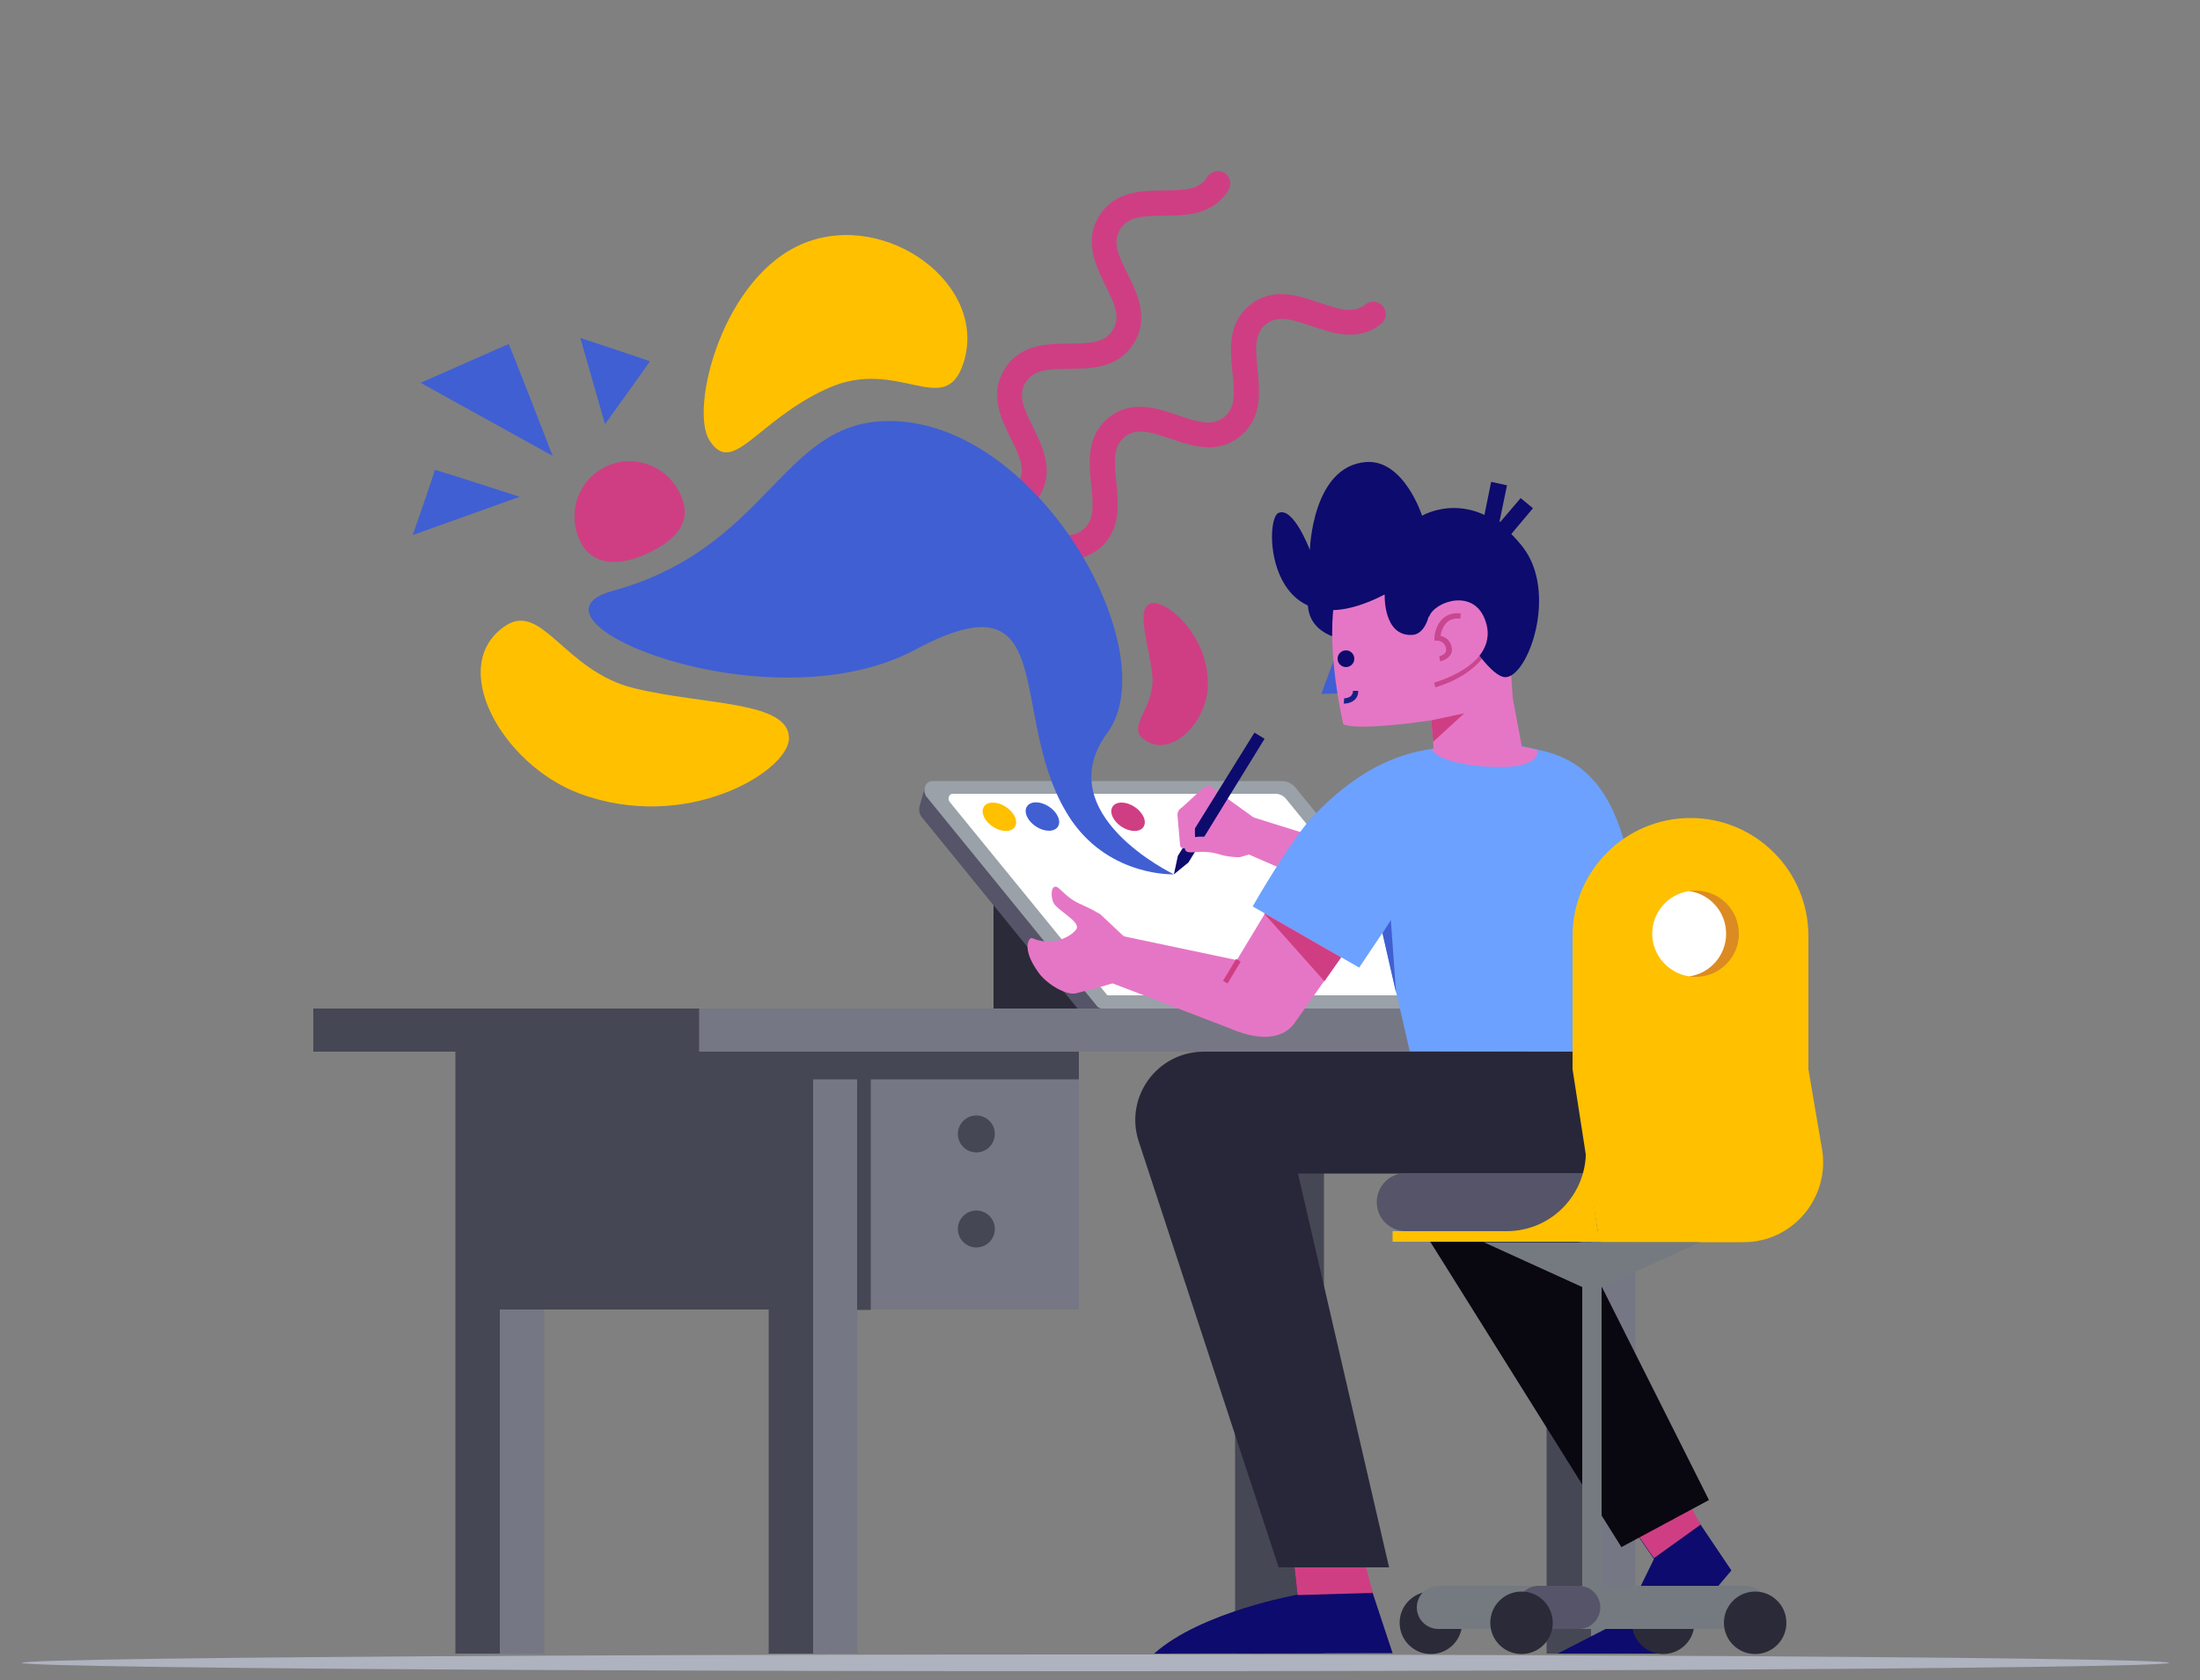 <?xml version="1.0" encoding="utf-8"?>
<!-- Generator: Adobe Illustrator 26.0.3, SVG Export Plug-In . SVG Version: 6.00 Build 0)  -->
<svg version="1.1" id="Layer_1" xmlns="http://www.w3.org/2000/svg" xmlns:xlink="http://www.w3.org/1999/xlink" x="0px" y="0px"
	 viewBox="0 0 500 381.8" style="enable-background:new 0 0 500 381.8;" xml:space="preserve">
<rect x="0" y="0" width="500" height="381.8" fill="#808080" stroke="none"/>
<style type="text/css">
	.st0{fill:#AFB2BF;}
	.st1{fill:#464754;}
	.st2{fill:#767784;}
	.st3{fill:#2B2A38;}
	.st4{fill:#555468;}
	.st5{fill:#9AA1A8;}
	.st6{fill:#FFFFFF;}
	.st7{fill:#FFC000;}
	.st8{fill:#405FD3;}
	.st9{fill:#CF3E83;}
	.st10{fill:#E576C6;}
	.st11{fill:#0D0B6D;}
	.st12{fill:#C94791;}
	.st13{fill:#182084;}
	.st14{fill:#1A1D21;}
	.st15{fill:#09070F;}
	.st16{fill:#282739;}
	.st17{fill:#6CA1FF;}
	.st18{fill:#DB8B21;}
	.st19{fill:#747A7F;}
</style>
<g>
	<ellipse class="st0" cx="249" cy="377.9" rx="244" ry="1.9"/>
	<g>
		<g>
			<rect x="280.7" y="239" class="st1" width="10.1" height="136.8"/>
		</g>
		<g>
			<rect x="290.8" y="239" class="st1" width="10.1" height="136.8"/>
		</g>
		<g>
			<rect x="351.5" y="239" class="st1" width="10.1" height="136.8"/>
		</g>
		<g>
			<rect x="361.6" y="239" class="st2" width="10.1" height="136.8"/>
		</g>
		<g>
			<rect x="225.8" y="177.9" class="st3" width="31.3" height="52.5"/>
		</g>
		<g>
			<path class="st4" d="M330.6,229.2h-85.7l-35.4-43.5c-0.6-0.7-0.7-1.7-0.5-2.5l1.2-4.2l78.4-1.4L330.6,229.2z"/>
		</g>
		<g>
			<path class="st5" d="M331.1,229.2h-80.6c-0.5,0-1-0.2-1.3-0.7l-38.6-47.4c-1.1-1.4-0.3-3.6,1.3-3.6h79.4c1.3,0,2.5,0.6,3.3,1.7
				l37.8,46.4C333.6,227,332.7,229.2,331.1,229.2z"/>
		</g>
		<g>
			<path class="st6" d="M326,226.2h-74.2c-0.1,0-0.2,0-0.2-0.1l-35.8-43.9c-0.5-0.7-0.1-1.8,0.7-1.8h73.4c1,0,1.9,0.5,2.5,1.3
				l34.4,42.2C327.5,224.8,327,226.2,326,226.2z"/>
		</g>
		<g>
			<rect x="158.9" y="229.2" class="st2" width="242.2" height="9.8"/>
		</g>
		<g>
			<rect x="103.5" y="239" class="st1" width="10.1" height="136.8"/>
		</g>
		<g>
			<rect x="113.6" y="239" class="st2" width="10.1" height="136.8"/>
		</g>
		<g>
			<rect x="174.7" y="239" class="st1" width="10.1" height="136.8"/>
		</g>
		<g>
			<rect x="105.5" y="239" class="st1" width="79.3" height="58.6"/>
		</g>
		<g>
			<rect x="184.8" y="239" class="st2" width="10.1" height="136.8"/>
		</g>
		<g>
			<rect x="192.2" y="239" class="st2" width="53" height="58.6"/>
		</g>
		<g>
			<rect x="71.2" y="229.2" class="st1" width="87.7" height="9.8"/>
		</g>
		<g>
			<rect x="109.1" y="239" class="st1" width="136.1" height="6.3"/>
		</g>
		<g>
			<rect x="194.8" y="243.2" class="st1" width="3.1" height="54.5"/>
		</g>
		<g>
			<circle class="st1" cx="221.9" cy="279.3" r="4.2"/>
		</g>
		<g>
			<circle class="st1" cx="221.9" cy="257.7" r="4.2"/>
		</g>
		<g>
			
				<ellipse transform="matrix(0.55 -0.835 0.835 0.55 -52.802 273.255)" class="st7" cx="227.2" cy="185.6" rx="2.7" ry="4.2"/>
		</g>
		<g>
			
				<ellipse transform="matrix(0.55 -0.835 0.835 0.55 -48.409 281.382)" class="st8" cx="237" cy="185.6" rx="2.7" ry="4.2"/>
		</g>
		<g>
			
				<ellipse transform="matrix(0.55 -0.835 0.835 0.55 -44.015 289.509)" class="st3" cx="246.7" cy="185.6" rx="2.7" ry="4.2"/>
		</g>
		<g>
			
				<ellipse transform="matrix(0.55 -0.835 0.835 0.55 -39.622 297.635)" class="st9" cx="256.4" cy="185.6" rx="2.7" ry="4.2"/>
		</g>
	</g>
	<g>
		<g>
			<path class="st7" d="M161.2,100c-4.5-7.2,3-37.4,21.7-44.8s41.7,9.5,36.1,27.2c-4.2,13.2-14.8-1.5-31,5.9
				C171.8,95.7,166.5,108.5,161.2,100z"/>
		</g>
		<g>
			<path class="st9" d="M209.2,123c-0.5,0-1-0.1-1.5-0.4c-1.3-0.8-1.7-2.6-0.9-3.9c3.5-5.7,9.7-5.8,14.7-5.8c5-0.1,8.1-0.2,9.9-3.1
				c1.8-2.9,0.5-5.8-1.7-10.2c-2.2-4.5-4.9-10-1.4-15.7c3.5-5.7,9.7-5.8,14.7-5.8c5-0.1,8.1-0.2,9.9-3.1c1.8-2.9,0.5-5.8-1.7-10.2
				c-2.2-4.5-4.9-10-1.4-15.7c3.5-5.7,9.7-5.8,14.7-5.8c5-0.1,8.1-0.2,9.9-3.1c0.8-1.3,2.6-1.7,3.9-0.9c1.3,0.8,1.7,2.6,0.9,3.9
				c-3.5,5.7-9.7,5.8-14.7,5.8c-5,0.1-8.1,0.2-9.9,3.1c-1.8,2.9-0.5,5.8,1.7,10.2c2.2,4.5,4.9,10,1.4,15.7
				c-3.5,5.7-9.7,5.8-14.7,5.8c-5,0.1-8.1,0.2-9.9,3.1c-1.8,2.9-0.5,5.8,1.7,10.2c2.2,4.5,4.9,10,1.4,15.7
				c-3.5,5.7-9.7,5.8-14.7,5.8c-5,0.1-8.1,0.2-9.9,3.1C211,122.5,210.1,123,209.2,123z"/>
		</g>
		<g>
			<path class="st9" d="M242.6,127.2c-3,0-6-1-8.7-1.9c-4.7-1.6-7.7-2.5-10.4-0.4c-1.2,1-3,0.8-4-0.4c-1-1.2-0.8-3,0.4-4
				c5.2-4.2,11.1-2.1,15.8-0.5c4.7,1.6,7.7,2.5,10.4,0.4c2.6-2.1,2.4-5.3,1.9-10.2c-0.5-4.9-1.2-11.1,4-15.3
				c5.2-4.2,11.1-2.1,15.8-0.5c4.7,1.6,7.7,2.5,10.4,0.4c2.6-2.1,2.4-5.3,1.9-10.2c-0.5-4.9-1.2-11.1,4-15.3
				c5.2-4.2,11.1-2.1,15.8-0.5c4.7,1.6,7.7,2.5,10.4,0.4c1.2-1,3-0.8,4,0.4c1,1.2,0.8,3-0.4,4c-5.2,4.2-11.1,2.1-15.8,0.5
				c-4.7-1.6-7.7-2.5-10.4-0.4c-2.6,2.1-2.4,5.3-1.9,10.2c0.5,4.9,1.2,11.1-4,15.3c-5.2,4.2-11.1,2.1-15.8,0.5
				c-4.7-1.6-7.7-2.5-10.4-0.4c-2.6,2.1-2.4,5.3-1.9,10.2c0.5,4.9,1.2,11.1-4,15.3C247.4,126.5,245,127.2,242.6,127.2z"/>
		</g>
		<g>
			<path class="st7" d="M179.3,168c-0.4,7.4-23.4,21.4-47.7,12.3c-17.5-6.6-30.2-29.1-16.7-38.1c8.3-5.5,13.5,10.4,29.2,14.2
				C159.9,160.3,179.7,159.2,179.3,168z"/>
		</g>
		<g>
			<path class="st9" d="M261.8,137.1c3.4-0.7,13.2,7.5,12.7,19.1c-0.4,8.3-8.7,16.5-14.7,11.7c-3.7-2.9,2.7-7,2.1-14.3
				C261.2,146.4,257.8,137.9,261.8,137.1z"/>
		</g>
		<g>
			<path class="st9" d="M137.2,106.3c6.1-3.3,13.7-0.9,17,5.2c3.3,6.1,0.6,10.2-5.5,13.5c-6.1,3.3-13.4,4.5-16.7-1.7
				C128.8,117.1,131.1,109.5,137.2,106.3z"/>
		</g>
		<g>
			<path class="st8" d="M131.9,76.8l5.6,19.6c0,0,10.3-14.3,10.2-14.3C147.6,82,131.9,76.8,131.9,76.8z"/>
		</g>
		<g>
			<path class="st8" d="M93.8,121.6l24.3-8.7c0,0-19.4-6.3-19.3-6.1S93.8,121.6,93.8,121.6z"/>
		</g>
		<g>
			<path class="st8" d="M95.6,87l30,16.6c0,0-9.9-25.6-10-25.4C115.5,78.2,95.6,87,95.6,87z"/>
		</g>
		<g>
			<path class="st8" d="M266.8,198.7c0,0-28.7-13.7-15.1-32.2c13.6-18.6-16.3-71.9-50.6-70.8c-23.7,0.7-26.6,28.9-61.9,38.6
				c-23.6,6.5,35.5,31.2,68.9,13.3c34.1-18.2,20,16.6,35.6,39.1C252.6,199.3,266.8,198.7,266.8,198.7z"/>
		</g>
	</g>
	<g>
		<g>
			<circle class="st3" cx="325.2" cy="368.8" r="7.1"/>
		</g>
		<g>
			<path class="st10" d="M282.4,189.5L282.4,189.5c1.6-2.5,3.5-3.1,2.4-3.8l-9.7-7c-1.1-0.8-3.1,2.6-3.6,3.8c-0.8,1.8-2,6.8-0.9,7.9
				l6.8,2.3C278.5,193.3,280.8,191.9,282.4,189.5z"/>
		</g>
		<g>
			<path class="st11" d="M300.6,126.8c0,0-10.5,15.9,5.5,18.7"/>
		</g>
		<g>
			<polygon class="st8" points="303.3,149.6 300.3,157.7 304.3,157.6 			"/>
		</g>
		<g>
			<path class="st10" d="M341.8,143.5c0.9-3.5,2,15.1,2,15.1l2.9,15.5l-20,6.6l-1.4-17c0,0-16.4,2.5-20,0.9c0,0-3.8-15.9-2.1-27.5
				l12.7-13.2l22,0L341.8,143.5z"/>
		</g>
		<g>
			<path class="st12" d="M326.2,156.2l-0.3-1.2c0.1,0,8.4-2.2,11.3-8.1l1.1,0.5C335.2,153.8,326.6,156.1,326.2,156.2z"/>
		</g>
		<g>
			<path class="st11" d="M342.1,153.9c5.2,0,12.1-19.3,3.9-29.7c-11.1-14-22.8-7-22.8-7s-4.1-12.8-12.7-12.2
				c-12.3,0.9-12.8,20-12.8,20s-3.8-10.1-7.2-8.4s-2.5,32.3,24.2,18.5c0,0-0.4,9.5,6.2,9.2c2.9-0.1,3.8-4.2,3.8-4.2
				s6.6,5.7,11.2,8.4C335.9,148.6,339.7,153.9,342.1,153.9z"/>
		</g>
		<g>
			<polygon class="st11" points="342.1,123 336.6,120.8 338.9,109.5 342.5,110.3 340.8,118.5 341,118.6 345.6,113.2 348.4,115.5 			
				"/>
		</g>
		<g>
			<polygon class="st9" points="325.3,163.7 332.8,162.1 325.7,168.6 			"/>
		</g>
		<g>
			<path class="st13" d="M305.5,159.9c-0.1,0-0.1,0-0.1,0l0.1-1.2l0,0.6l0-0.6c0,0,0.9,0,1.5-0.5c0.3-0.3,0.5-0.7,0.5-1.2l1.2,0
				c0,0.9-0.3,1.6-0.9,2.1C307,159.8,305.9,159.9,305.5,159.9z"/>
		</g>
		<g>
			<path class="st14" d="M284.5,143.9"/>
		</g>
		<g>
			<circle class="st11" cx="305.9" cy="149.7" r="1.9"/>
		</g>
		<g>
			<polygon class="st11" points="364,337.1 375.9,354.3 369.2,368 354,375.8 377.5,375.8 393.5,356.9 373.3,326.9 			"/>
		</g>
		<g>
			<polygon class="st9" points="374.7,324.7 386.5,346.5 375.9,354.1 364,337.1 			"/>
		</g>
		<g>
			<path class="st11" d="M293.4,348.7l1.5,13.7c0,0-22,3.9-32.6,13.4l54.2-0.1l-9.9-29.9L293.4,348.7z"/>
		</g>
		<g>
			<circle class="st3" cx="378" cy="368.8" r="7.1"/>
		</g>
		<g>
			<polygon class="st9" points="307.8,345.9 312,362 294.9,362.5 293.6,350.7 			"/>
		</g>
		<g>
			<polygon class="st15" points="350.4,265.3 388.4,340.9 368.5,351.6 320.3,274.6 			"/>
		</g>
		<g>
			<path class="st16" d="M295,266.7l20.7,89.5h-25.1l-31.8-96.8c-3.3-10.1,4.2-20.4,14.8-20.4h92.3v27.7H295z"/>
		</g>
		<g>
			<path class="st10" d="M279.5,233.7L249,222l3.6-9.8l28.5,6l15.8-26.2l16.3,13.6L294,232.8C291.2,236.3,285.9,236.5,279.5,233.7z"
				/>
		</g>
		<g>
			<polygon class="st10" points="282,193.4 321.1,210.4 329.2,199.6 283.7,185.4 			"/>
		</g>
		<g>
			<rect x="316.5" y="279.8" class="st7" width="70.5" height="2.4"/>
		</g>
		<g>
			<path class="st4" d="M367.6,279.8h-48.1c-3.6,0-6.6-2.9-6.6-6.6l0,0c0-3.6,2.9-6.6,6.6-6.6h48.1c3.6,0,6.6,2.9,6.6,6.6l0,0
				C374.1,276.9,371.2,279.8,367.6,279.8z"/>
		</g>
		<g>
			<path class="st17" d="M372.8,210.5l-2.9,28.5l-49.5-0.1l-6.2-26.9l-5.3,7.9l-24.2-13.9c0,0,8.8-15.5,14.1-20.9
				c11.8-12.1,22.3-15.4,33.6-15.4c11.4,0,8.4-1.5,18.9,1.1c7.4,1.9,13.9,7,17.6,19.7C372.7,203.8,372.8,210.5,372.8,210.5z"/>
		</g>
		<g>
			<path class="st7" d="M396.3,282.3h-32.8l-6.1-39.3v-30.3c0-14.8,12-26.8,26.8-26.8h0c14.8,0,26.8,12,26.8,26.8V243l3.2,18.8
				C415.6,272.6,407.2,282.3,396.3,282.3z"/>
		</g>
		<g>
			<path class="st7" d="M363.1,279.8h-20.7c10.9,0,19.2-9.5,17.9-20.3L363.1,279.8z"/>
		</g>
		<g>
			<path class="st18" d="M395.2,212.2c0,5.4-4.4,9.8-9.8,9.8c-0.3,0-0.5,0-0.8,0c-0.2,0-0.4,0-0.6-0.1c-4.7-0.7-8.4-4.8-8.4-9.7
				c0-4.9,3.6-9,8.4-9.7c0.2,0,0.4-0.1,0.6-0.1c0.3,0,0.5,0,0.8,0C390.8,202.4,395.2,206.8,395.2,212.2z"/>
		</g>
		<g>
			<path class="st6" d="M392.3,212.2c0,4.9-3.6,9-8.4,9.7c-4.7-0.7-8.4-4.8-8.4-9.7c0-4.9,3.6-9,8.4-9.7
				C388.7,203.2,392.3,207.3,392.3,212.2z"/>
		</g>
		<g>
			<path class="st19" d="M396.7,370.2h-69.8c-2.7,0-4.9-2.2-4.9-4.9l0,0c0-2.7,2.2-4.9,4.9-4.9h69.8c2.7,0,4.9,2.2,4.9,4.9l0,0
				C401.6,368,399.4,370.2,396.7,370.2z"/>
		</g>
		<g>
			<rect x="359.6" y="282.3" class="st19" width="4.4" height="85.6"/>
		</g>
		<g>
			<polygon class="st19" points="386.4,282.3 361.8,293.5 337.2,282.3 			"/>
		</g>
		<g>
			<path class="st4" d="M358.8,370.2h-9.1c-2.7,0-4.9-2.2-4.9-4.9l0,0c0-2.7,2.2-4.9,4.9-4.9h9.1c2.7,0,4.9,2.2,4.9,4.9l0,0
				C363.7,368,361.5,370.2,358.8,370.2z"/>
		</g>
		<g>
			<path class="st10" d="M349.3,170.4c0.5,1.6-1.1,3.7-7.1,3.9c-7.4,0.2-15.5-1.3-16.9-4.1C334.6,168.7,340.8,168.3,349.3,170.4z"/>
		</g>
		<g>
			<path class="st10" d="M256.8,214.1l-6.7-6.3c0,0-1.6-1-3.6-1.9c-1.9-0.9-2.8-1.1-5.6-3.8c-1.9-1.9-2.3,1.2-1.5,3s6.4,4.4,5.2,6.1
				c-1.2,1.7-5.5,4-10,2c-0.6-0.3-2.7,2.1,1.4,7.8c2,2.8,6.6,5.4,8.7,4.7c0,0,6-1.5,8.4-2.3C255.4,222.6,253.8,217.7,256.8,214.1z"
				/>
		</g>
		<g>
			<circle class="st3" cx="345.8" cy="368.8" r="7.1"/>
		</g>
		<g>
			<circle class="st3" cx="398.9" cy="368.8" r="7.1"/>
		</g>
		<g>
			<polygon class="st8" points="314.2,212.1 316.1,209.1 317.3,225.7 			"/>
		</g>
		<g>
			<path class="st10" d="M275.8,179.5L275.8,179.5c-0.7-0.8-1.8-0.8-2.6-0.2l-5.1,4.7c-0.7,0.7,0.3,1.5,0.7,1.7
				c0.6,0.3,1.8,0.4,2.6-0.2l4.3-3.5C276.4,181.4,276.5,180.2,275.8,179.5z"/>
		</g>
		<g>
			<polygon class="st11" points="270.1,196 266.8,198.7 267.7,194.5 285.1,166.5 287.4,167.9 			"/>
		</g>
		<g>
			<path class="st10" d="M288.3,192.9l-6.5,1.9c0,0-1.6,0.1-3.8-0.4c-2.2-0.6-3.1-1-7.1-0.7c-2.8,0.2-1.4-2.4,0.2-3.3
				c1.6-0.8,8.1,0.7,8-1.4S287.6,188.2,288.3,192.9z"/>
		</g>
		<g>
			<path class="st10" d="M269.4,183.3L269.4,183.3c-1,0.1-1.8,0.9-1.8,1.9l0.6,6.9c0.1,1,1.4,0.7,1.9,0.5c0.7-0.3,1.5-1.2,1.5-2.2
				l-0.1-5.5C271.4,184,270.5,183.3,269.4,183.3z"/>
		</g>
		<g>
			<path class="st10" d="M337.7,146.4c-2.3,6.7-13.4,9.2-13.4,9.2l0.1-3.3l0.4-12.1c1-3.4,10.4-6.9,12.9,1.2
				C338.3,143.3,338.2,144.9,337.7,146.4z"/>
		</g>
		<g>
			<path class="st12" d="M327.3,150.3l-0.2-1.2l0.1,0.6l-0.1-0.6c0.3,0,1.1-0.3,1.4-0.8c0.2-0.3,0.2-0.6,0.1-1.1
				c-0.4-1.6-1.9-1.6-2-1.6l-0.6,0l0-0.6c0-0.1,0.1-2.9,2-4.5c1-0.9,2.4-1.3,4-1.1l-0.1,1.2c-1.2-0.1-2.3,0.1-3,0.8
				c-1,0.9-1.4,2.3-1.5,3.1c0.9,0.2,2.1,0.8,2.5,2.4c0.2,0.8,0.1,1.4-0.3,2C328.8,150,327.4,150.3,327.3,150.3z"/>
		</g>
		<g>
			<polygon class="st9" points="287.2,207.5 304.8,217.6 301,223 			"/>
		</g>
		<g>
			
				<rect x="277.1" y="220.1" transform="matrix(0.515 -0.857 0.857 0.515 -53.374 347.019)" class="st9" width="5.8" height="1.2"/>
		</g>
	</g>
</g>
</svg>
